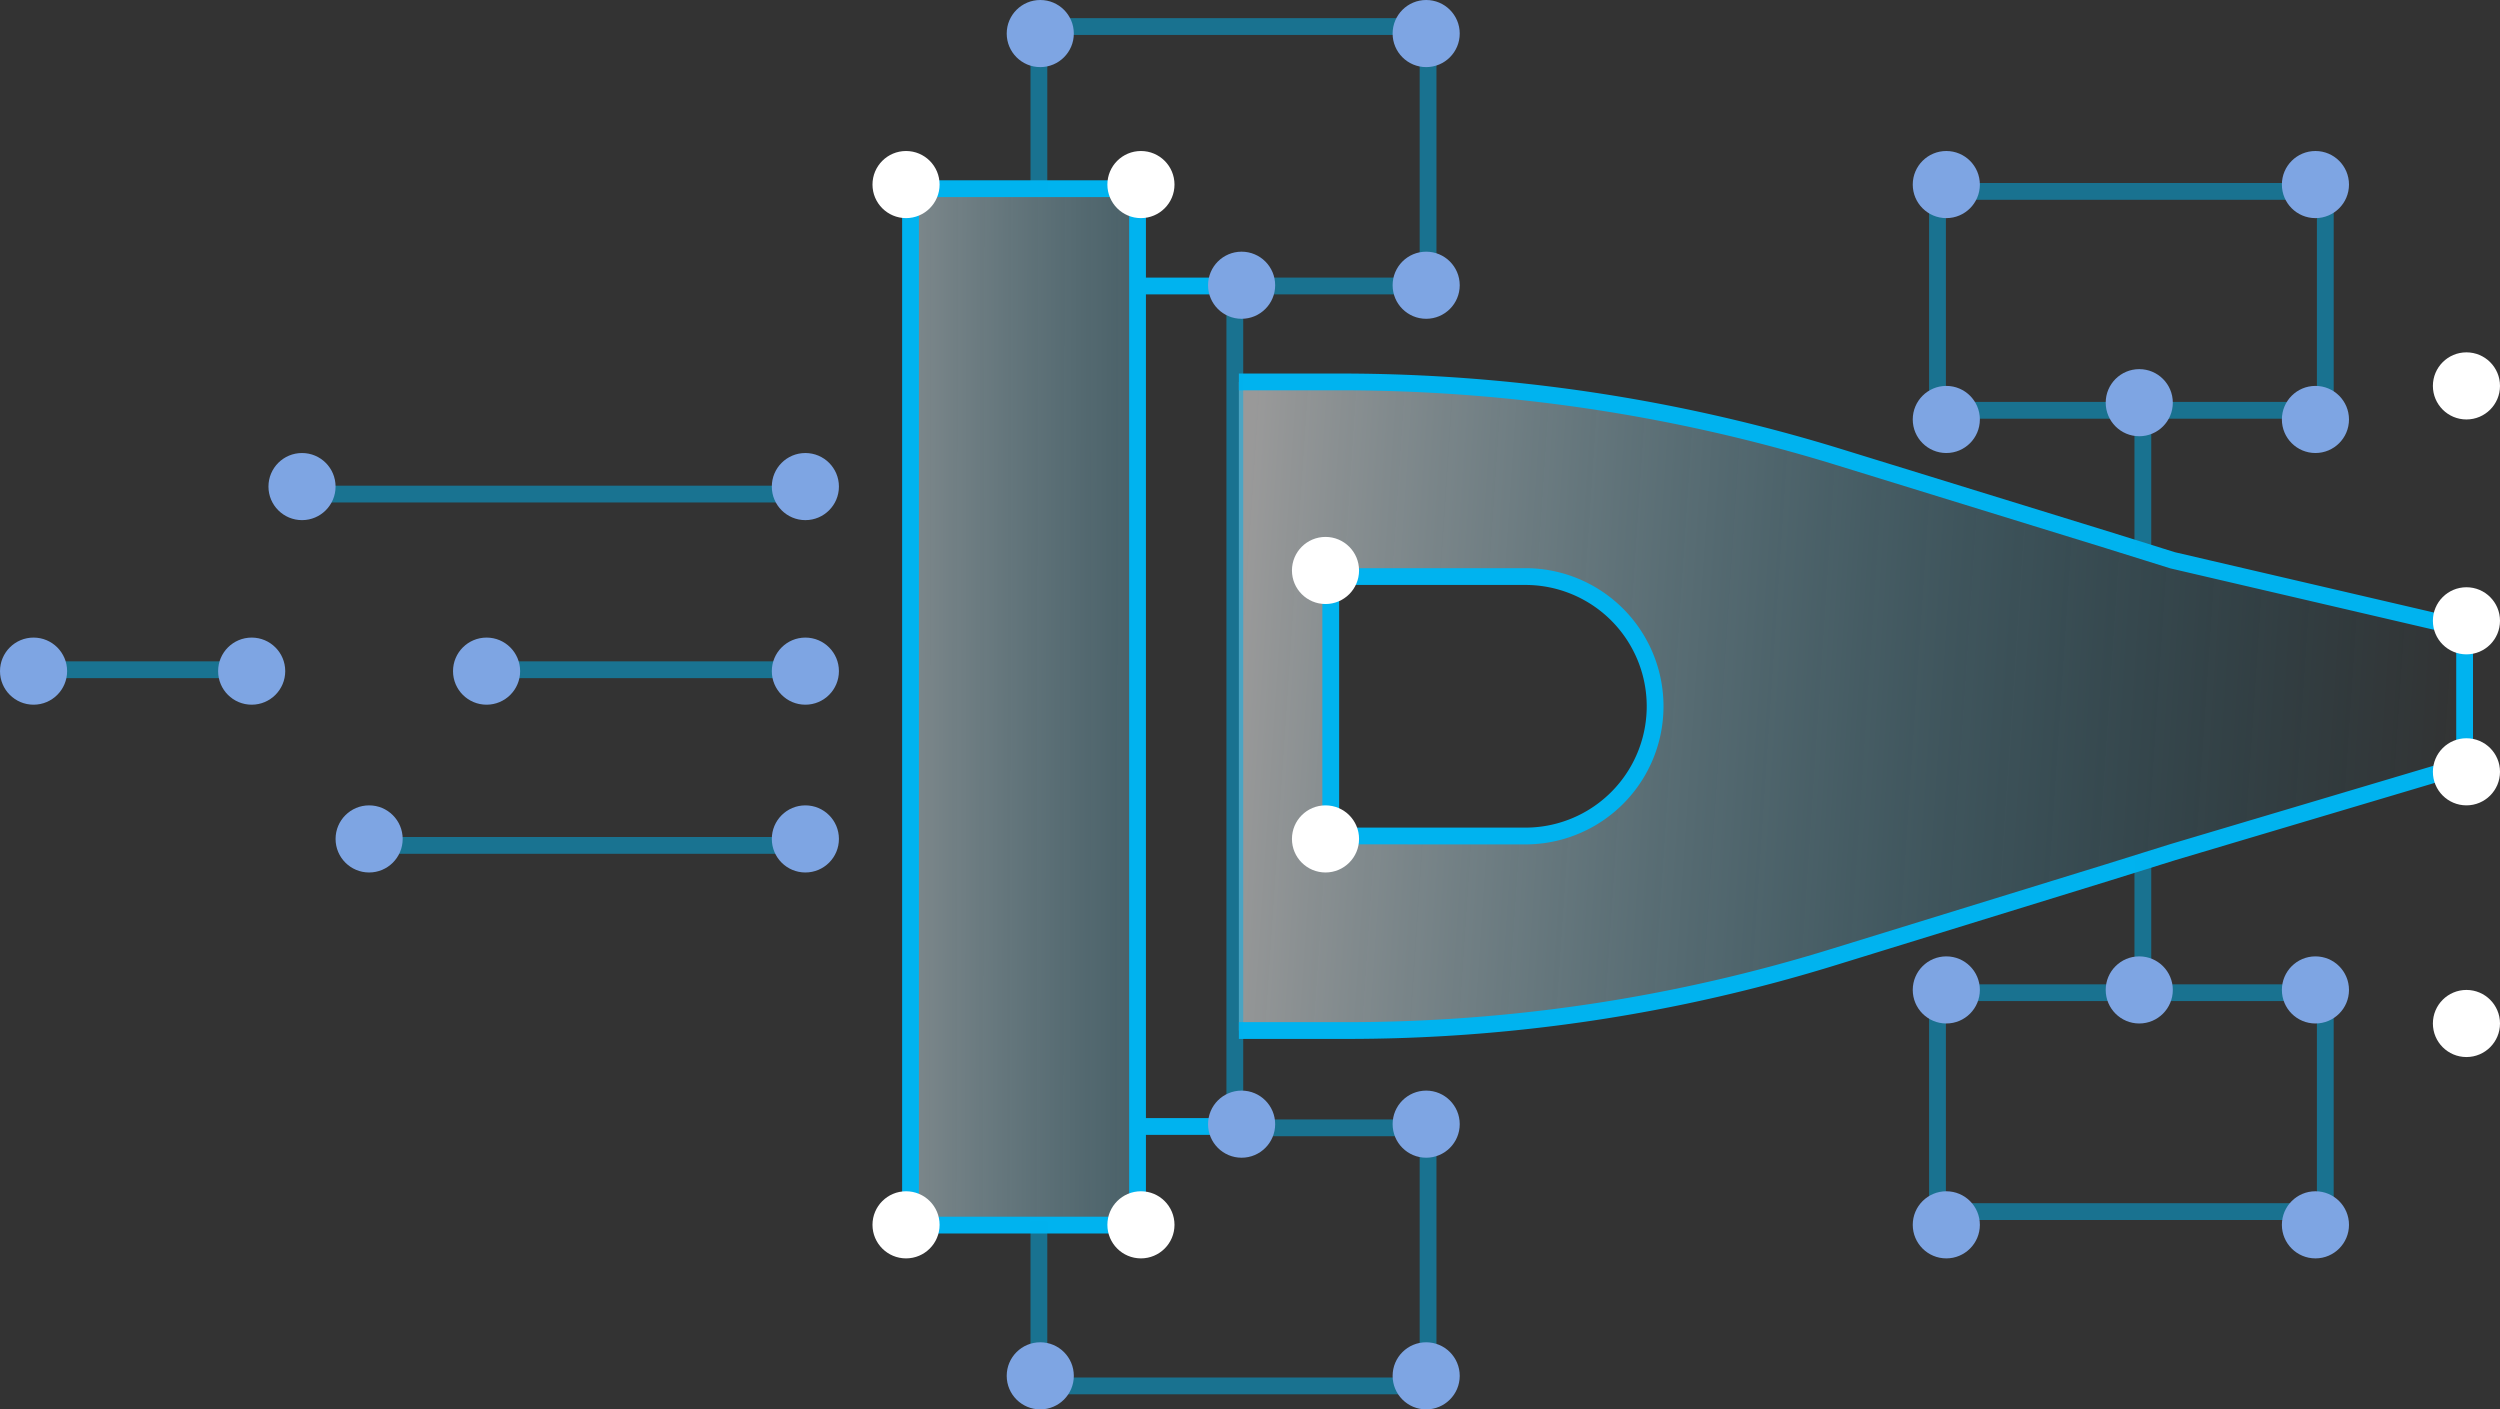 <svg xmlns="http://www.w3.org/2000/svg" xmlns:xlink="http://www.w3.org/1999/xlink" viewBox="0 0 149 84"><rect x="0" y="0" width="149" height="84" fill="#333333" stroke="none"/><defs><style>.a,.b,.c,.d,.e{stroke:#00b3ef;}.a,.b,.d,.e{stroke-miterlimit:10;}.a{fill:url(#a);}.b{fill:url(#b);}.c,.d,.e{fill:none;}.c,.d,.f{opacity:0.5;}.g{fill:#7ea5e3;}.h{fill:#fff;}</style><linearGradient id="a" x1="2.62" y1="0.519" x2="-0.396" y2="0.5" gradientUnits="objectBoundingBox"><stop offset="0" stop-color="#00b3ef" stop-opacity="0"/><stop offset="1" stop-color="#fff" stop-opacity="0.502"/></linearGradient><linearGradient id="b" x1="1" y1="0.535" x2="0" y2="0.5" xlink:href="#a"/></defs><g transform="translate(-913 -849)"><g transform="translate(915 850.082)"><g transform="translate(52.267 0.5)"><rect class="a" width="13.53" height="61.77" transform="translate(0 9.664)"/><path class="b" d="M89.2,65.457h6.2a98.152,98.152,0,0,0,29.4-4.429l16.188-4.993,3.866-1.208,17.4-5.181V41.483l-17.4-4.052-3.866-1.208L124.8,31.229A100.782,100.782,0,0,0,95.4,26.8H89.2m5.476,27.06V38.4h11.6a7.731,7.731,0,0,1,0,15.463Z" transform="translate(-69.63 -5.619)"/><path class="c" d="M0,0V8.054" transform="translate(73.448 49.69)"/><line class="d" y2="8.215" transform="translate(73.448 23.033)"/><path class="d" d="M74.4,10.325V.5H97.594V15.963H86.078V66.136H97.594V81.518H74.4V71.693" transform="translate(-66.749 -0.5)"/><line class="e" x1="5.799" transform="translate(13.53 65.556)"/><line class="e" x1="5.718" transform="translate(13.61 15.463)"/></g><path class="d" d="M150.564,72H140.9V85.047h23.114V72H150.564Z" transform="translate(-27.426 -13.917)"/><path class="d" d="M154.43,25.747h9.584V12.7H140.9V25.747h13.53Z" transform="translate(-27.426 -2.375)"/><g class="f"><line class="e" x2="30.603" transform="translate(16.268 28.365)"/><line class="e" x2="21.1" transform="translate(25.771 38.835)"/><line class="e" x2="12.322" transform="translate(0 38.835)"/><line class="e" x2="27.301" transform="translate(19.57 49.304)"/></g></g><circle class="g" cx="2" cy="2" r="2" transform="translate(1027 872)"/><circle class="g" cx="2" cy="2" r="2" transform="translate(1027 920)"/><circle class="g" cx="2" cy="2" r="2" transform="translate(1027 858)"/><circle class="g" cx="2" cy="2" r="2" transform="translate(1027 906)"/><circle class="g" cx="2" cy="2" r="2" transform="translate(1049 858)"/><circle class="g" cx="2" cy="2" r="2" transform="translate(1049 906)"/><circle class="g" cx="2" cy="2" r="2" transform="translate(1049 872)"/><circle class="g" cx="2" cy="2" r="2" transform="translate(1049 920)"/><circle class="h" cx="2" cy="2" r="2" transform="translate(1058 870)"/><circle class="h" cx="2" cy="2" r="2" transform="translate(1058 908)"/><circle class="h" cx="2" cy="2" r="2" transform="translate(1058 893)"/><circle class="h" cx="2" cy="2" r="2" transform="translate(1058 884)"/><circle class="h" cx="2" cy="2" r="2" transform="translate(990 881)"/><circle class="h" cx="2" cy="2" r="2" transform="translate(990 897)"/><circle class="g" cx="2" cy="2" r="2" transform="translate(1038.5 871)"/><circle class="g" cx="2" cy="2" r="2" transform="translate(1038.5 906)"/><circle class="h" cx="2" cy="2" r="2" transform="translate(965 920)"/><circle class="h" cx="2" cy="2" r="2" transform="translate(965 858)"/><circle class="g" cx="2" cy="2" r="2" transform="translate(959 876)"/><circle class="g" cx="2" cy="2" r="2" transform="translate(929 876)"/><circle class="g" cx="2" cy="2" r="2" transform="translate(959 887)"/><circle class="g" cx="2" cy="2" r="2" transform="translate(940 887)"/><circle class="g" cx="2" cy="2" r="2" transform="translate(926 887)"/><circle class="g" cx="2" cy="2" r="2" transform="translate(913 887)"/><circle class="g" cx="2" cy="2" r="2" transform="translate(959 897)"/><circle class="g" cx="2" cy="2" r="2" transform="translate(933 897)"/><circle class="h" cx="2" cy="2" r="2" transform="translate(979 858)"/><circle class="g" cx="2" cy="2" r="2" transform="translate(985 914)"/><circle class="g" cx="2" cy="2" r="2" transform="translate(985 864)"/><circle class="g" cx="2" cy="2" r="2" transform="translate(996 914)"/><circle class="g" cx="2" cy="2" r="2" transform="translate(996 864)"/><circle class="g" cx="2" cy="2" r="2" transform="translate(996 929)"/><circle class="g" cx="2" cy="2" r="2" transform="translate(996 849)"/><circle class="g" cx="2" cy="2" r="2" transform="translate(973 929)"/><circle class="g" cx="2" cy="2" r="2" transform="translate(973 849)"/><circle class="h" cx="2" cy="2" r="2" transform="translate(979 920)"/></g></svg>